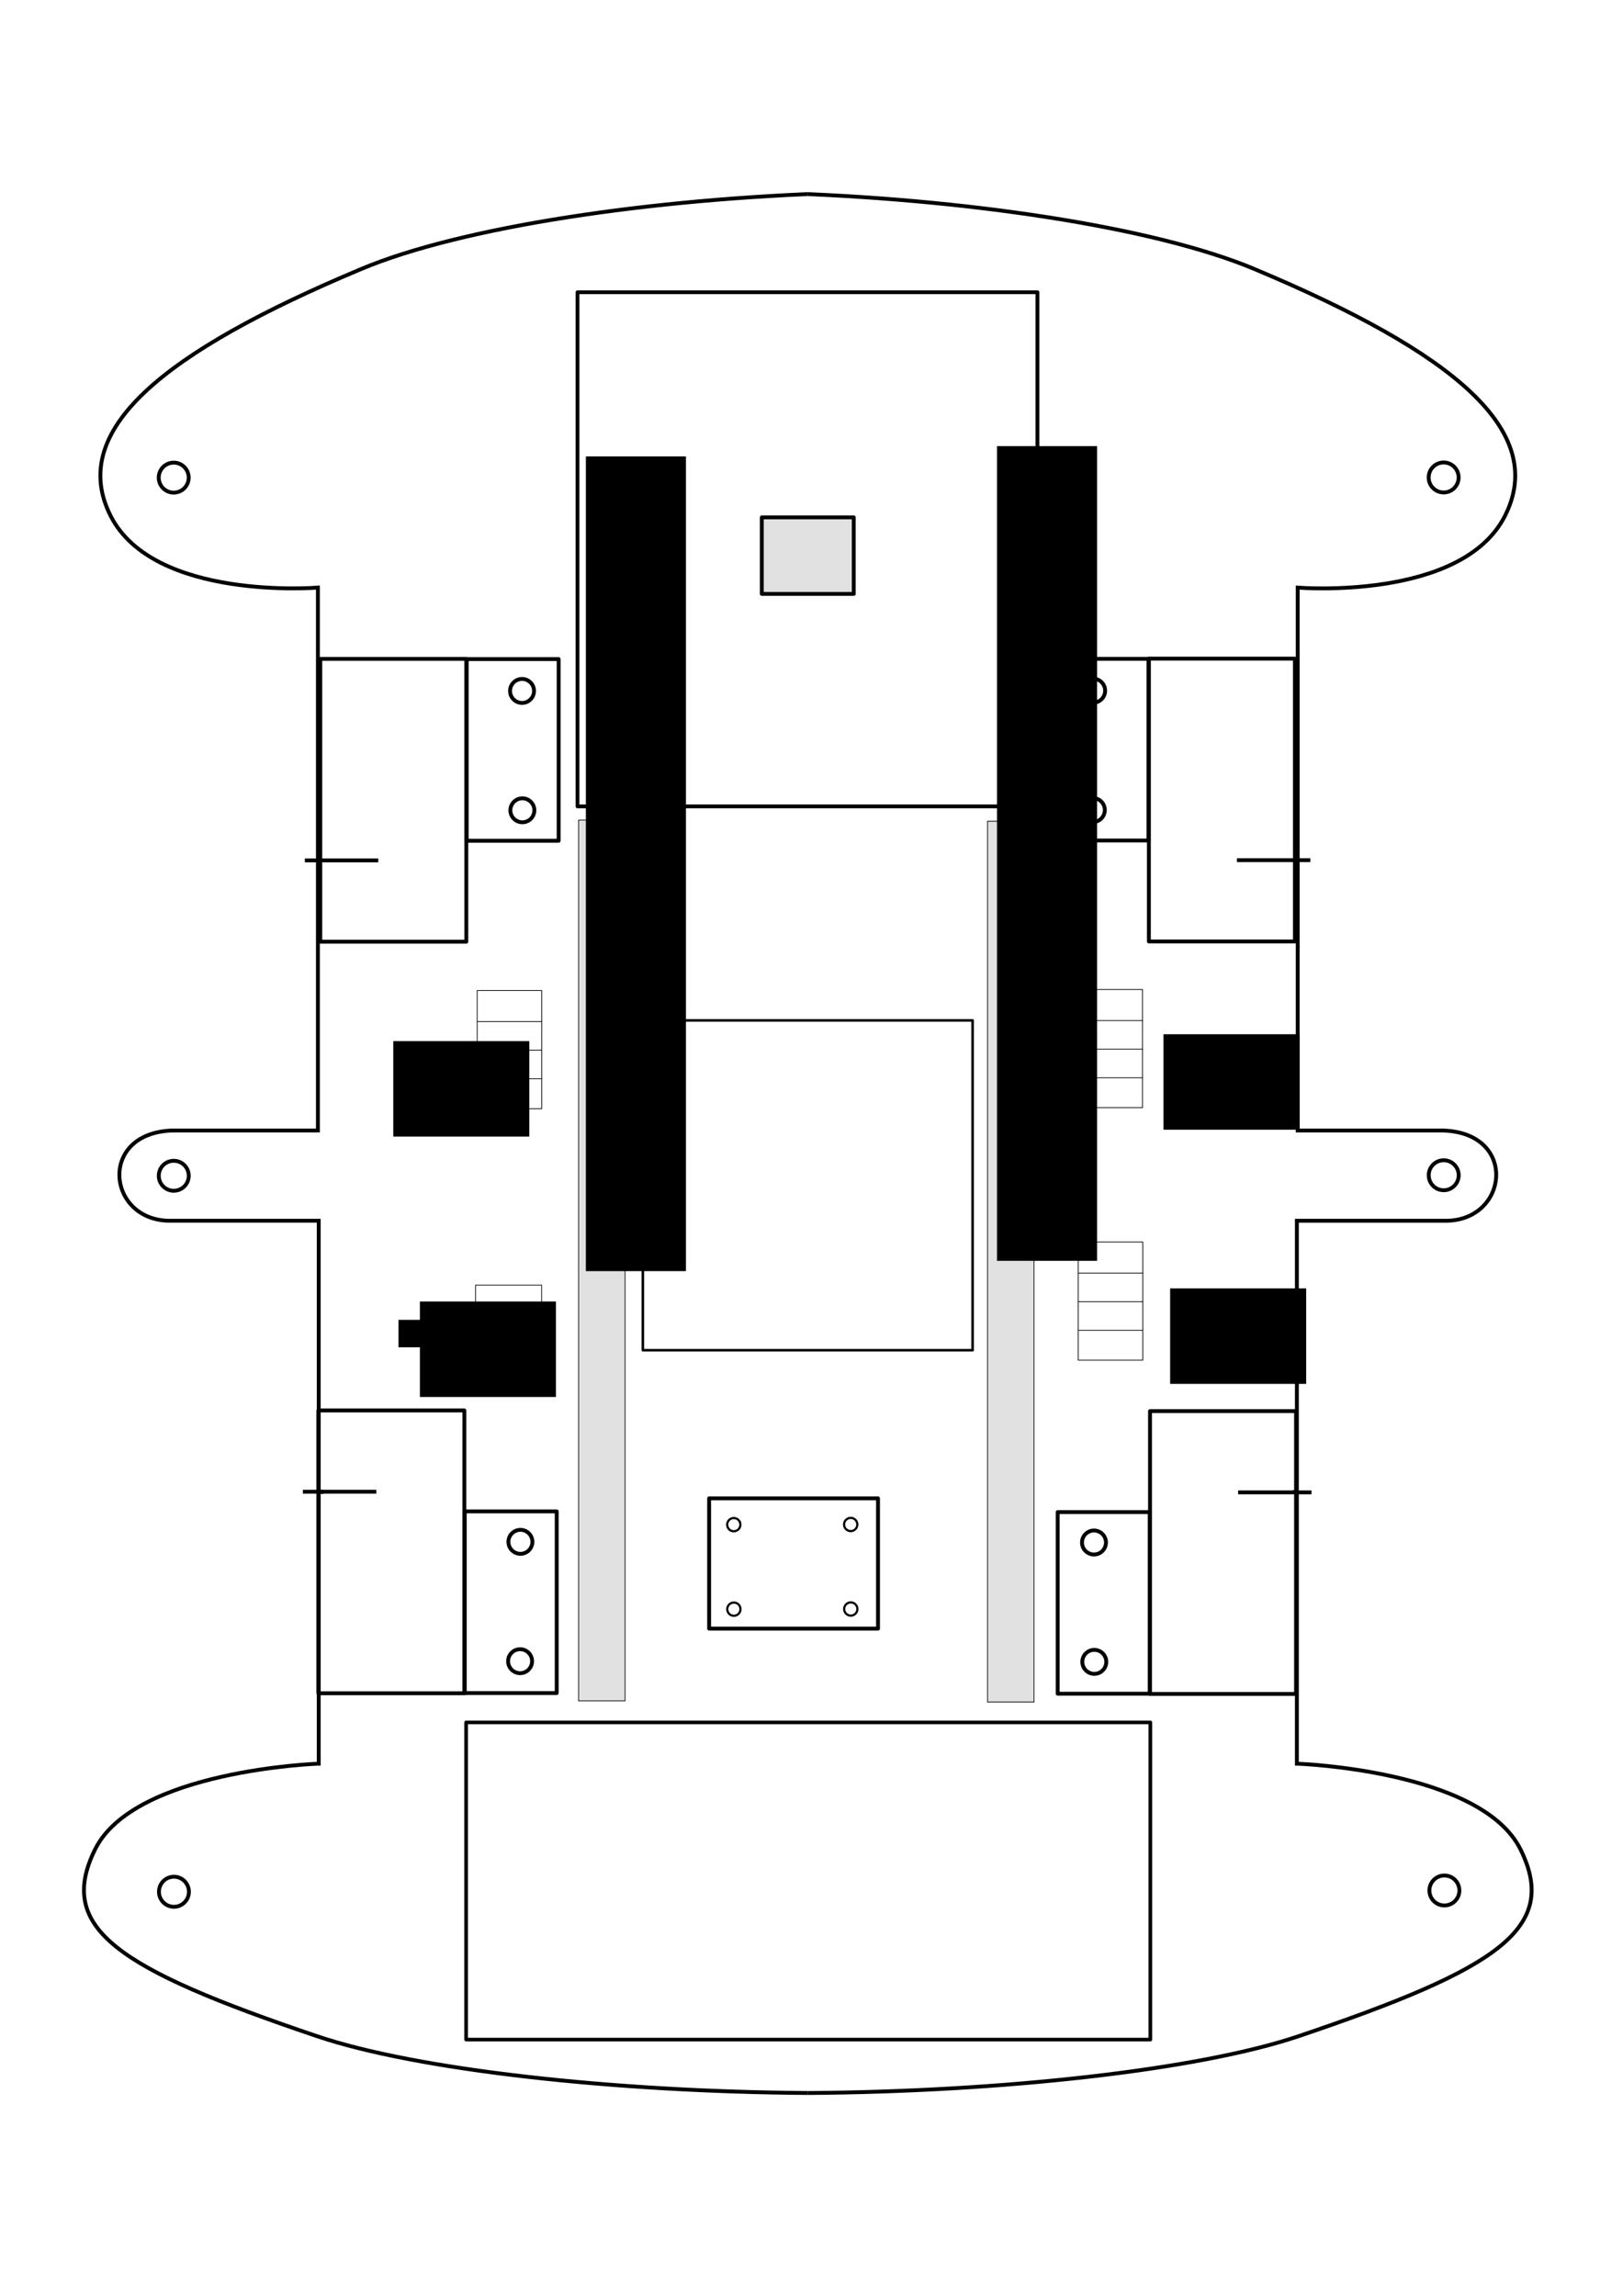 <?xml version="1.0" encoding="UTF-8" standalone="no"?>
<svg
   xmlns:dc="http://purl.org/dc/elements/1.1/"
   xmlns:cc="http://creativecommons.org/ns#"
   xmlns:rdf="http://www.w3.org/1999/02/22-rdf-syntax-ns#"
   xmlns:svg="http://www.w3.org/2000/svg"
   xmlns="http://www.w3.org/2000/svg"
   xmlns:sodipodi="http://sodipodi.sourceforge.net/DTD/sodipodi-0.dtd"
   xmlns:inkscape="http://www.inkscape.org/namespaces/inkscape"
   width="210mm"
   height="297mm"
   viewBox="0 0 210 297"
   version="1.1"
   id="svg8"
   sodipodi:docname="Bodenplatte mit Motor V1.svg"
   inkscape:version="1.0.1 (3bc2e813f5, 2020-09-07)">
  <defs
     id="defs2">
    <inkscape:path-effect
       effect="spiro"
       id="path-effect927"
       is_visible="true" />
    <inkscape:path-effect
       effect="spiro"
       id="path-effect891"
       is_visible="true" />
    <inkscape:path-effect
       effect="spiro"
       id="path-effect891-3"
       is_visible="true" />
    <clipPath
       clipPathUnits="userSpaceOnUse"
       id="clipPath2234">
      <rect
         style="opacity:1;fill:#00ff00;fill-opacity:0;fill-rule:nonzero;stroke:#000000;stroke-width:0.1;stroke-linecap:round;stroke-linejoin:round;stroke-miterlimit:4;stroke-dasharray:none;stroke-dashoffset:0;stroke-opacity:1;paint-order:normal"
         id="rect2236"
         width="96.348"
         height="270.193"
         x="12.044"
         y="20" />
    </clipPath>
    <clipPath
       clipPathUnits="userSpaceOnUse"
       id="clipPath2234-2">
      <rect
         style="opacity:1;fill:#00ff00;fill-opacity:0;fill-rule:nonzero;stroke:#000000;stroke-width:0.1;stroke-linecap:round;stroke-linejoin:round;stroke-miterlimit:4;stroke-dasharray:none;stroke-dashoffset:0;stroke-opacity:1;paint-order:normal"
         id="rect2236-9"
         width="96.348"
         height="270.193"
         x="12.044"
         y="20" />
    </clipPath>
  </defs>
  <sodipodi:namedview
     id="base"
     pagecolor="#ffffff"
     bordercolor="#666666"
     borderopacity="1.0"
     inkscape:pageopacity="0.0"
     inkscape:pageshadow="2"
     inkscape:zoom="0.88003096"
     inkscape:cx="383.20883"
     inkscape:cy="566.57002"
     inkscape:document-units="mm"
     inkscape:current-layer="layer2"
     showgrid="false"
     inkscape:window-width="1920"
     inkscape:window-height="1017"
     inkscape:window-x="-8"
     inkscape:window-y="-8"
     inkscape:window-maximized="1"
     showguides="false"
     inkscape:guide-bbox="true"
     inkscape:snap-global="false"
     inkscape:measure-start="393.44,1027.96"
     inkscape:measure-end="392.154,872.06"
     inkscape:document-rotation="0">
    <sodipodi:guide
       position="166.729,145.97"
       orientation="0,1"
       id="guide1141"
       inkscape:locked="false" />
    <sodipodi:guide
       position="7.656,216.048"
       orientation="0,1"
       id="guide1477"
       inkscape:locked="false" />
    <sodipodi:guide
       position="166.434,134.119"
       orientation="0,1"
       id="guide2874"
       inkscape:locked="false" />
    <sodipodi:guide
       position="19.212,222.157"
       orientation="1,0"
       id="guide905"
       inkscape:locked="false" />
    <sodipodi:guide
       position="44.976,239.53"
       orientation="1,0"
       id="guide907"
       inkscape:locked="false" />
    <sodipodi:guide
       position="171.808,245.639"
       orientation="1,0"
       id="guide909"
       inkscape:locked="false" />
    <sodipodi:guide
       position="197.351,246.302"
       orientation="1,0"
       id="guide911"
       inkscape:locked="false" />
    <sodipodi:guide
       position="148.179,64.041"
       orientation="0,1"
       id="guide913"
       inkscape:locked="false" />
    <sodipodi:guide
       position="141.333,24.807"
       orientation="0,1"
       id="guide915"
       inkscape:locked="false" />
    <sodipodi:guide
       position="190.615,151.595"
       orientation="1,0"
       id="guide918"
       inkscape:locked="false" />
    <sodipodi:guide
       position="26.279,139.566"
       orientation="1,0"
       id="guide920"
       inkscape:locked="false" />
    <sodipodi:guide
       position="23.869,139.848"
       orientation="0,1"
       id="guide939"
       inkscape:locked="false" />
    <sodipodi:guide
       position="41.475,250.108"
       orientation="0,1"
       id="guide941"
       inkscape:locked="false" />
    <sodipodi:guide
       position="33.442,232.554"
       orientation="0,1"
       id="guide1586"
       inkscape:locked="false" />
    <sodipodi:guide
       position="128.425,49.687"
       orientation="0,1"
       id="guide2917"
       inkscape:locked="false" />
    <sodipodi:guide
       position="52.475,180.941"
       orientation="0,1"
       id="guide9693"
       inkscape:locked="false" />
    <sodipodi:guide
       position="174.765,99.24"
       orientation="0,1"
       id="guide9729"
       inkscape:locked="false" />
    <sodipodi:guide
       position="-9.249,166.79"
       orientation="1,0"
       id="guide2948"
       inkscape:locked="false" />
    <sodipodi:guide
       position="104.513,179.893"
       orientation="1,0"
       id="guide2982"
       inkscape:locked="false" />
  </sodipodi:namedview>
  <g
     inkscape:groupmode="layer"
     id="layer2"
     inkscape:label="Grundriss1"
     style="display:inline;opacity:1">
    <g
       id="g9778"
       transform="rotate(180,106.579,154.539)"
       style="stroke-width:0.5;stroke-miterlimit:4;stroke-dasharray:none">
      <circle
         r="1.939"
         cy="157.041"
         cx="26.356"
         id="path941"
         style="opacity:1;fill:#00ff00;fill-opacity:0;fill-rule:nonzero;stroke:#000000;stroke-width:0.5;stroke-linecap:butt;stroke-linejoin:round;stroke-miterlimit:4;stroke-dasharray:none;stroke-dashoffset:0;stroke-opacity:1;paint-order:normal" />
      <ellipse
         ry="1.939"
         rx="1.939"
         cy="64.514"
         cx="26.268"
         id="path941-6"
         style="opacity:1;fill:#00ff00;fill-opacity:0;fill-rule:nonzero;stroke:#000000;stroke-width:0.5;stroke-linecap:butt;stroke-linejoin:round;stroke-miterlimit:4;stroke-dasharray:none;stroke-dashoffset:0;stroke-opacity:1;paint-order:normal" />
      <circle
         r="1.939"
         cy="156.973"
         cx="190.675"
         id="path941-3"
         style="opacity:1;fill:#00ff00;fill-opacity:0;fill-rule:nonzero;stroke:#000000;stroke-width:0.5;stroke-linecap:butt;stroke-linejoin:round;stroke-miterlimit:4;stroke-dasharray:none;stroke-dashoffset:0;stroke-opacity:1;paint-order:normal" />
      <ellipse
         ry="1.945"
         rx="1.938"
         cy="64.349"
         cx="190.653"
         id="path941-6-5"
         style="opacity:1;fill:#00ff00;fill-opacity:0;fill-rule:nonzero;stroke:#000000;stroke-width:0.5;stroke-linecap:butt;stroke-linejoin:round;stroke-miterlimit:4;stroke-dasharray:none;stroke-dashoffset:0;stroke-opacity:1;paint-order:normal" />
      <circle
         r="1.939"
         cy="247.289"
         cx="190.681"
         id="path941-8"
         style="opacity:1;fill:#00ff00;fill-opacity:0;fill-rule:nonzero;stroke:#000000;stroke-width:0.5;stroke-linecap:butt;stroke-linejoin:round;stroke-miterlimit:4;stroke-dasharray:none;stroke-dashoffset:0;stroke-opacity:1;paint-order:normal" />
      <circle
         r="1.939"
         cy="247.309"
         cx="26.364"
         id="path941-4"
         style="opacity:1;fill:#00ff00;fill-opacity:0;fill-rule:nonzero;stroke:#000000;stroke-width:0.5;stroke-linecap:butt;stroke-linejoin:round;stroke-miterlimit:4;stroke-dasharray:none;stroke-dashoffset:0;stroke-opacity:1;paint-order:normal" />
      <path
         transform="translate(0.247,0.099)"
         clip-path="url(#clipPath2234)"
         sodipodi:nodetypes="ccccccczzzczccccccszzzccccc"
         inkscape:connector-curvature="0"
         id="path943"
         d="m 26.287,151.054 h 18.822 v 0 0 -70.239 h -0.105 v 0 c 0,0 -23.747,-0.844 -28.825,-11.075 -5.078,-10.232 2.923,-15.46 28.694,-24.171 25.771,-8.711 101.715,-11.366 126.94,1.389 25.225,12.754 31.312,18.751 31.312,18.751 0,0 1.889,2.12 -0.236,10.158 -2.125,8.038 -30.828,7.922 -31.076,4.949 V 150.948 h 18.822 c 8.028,0.578 9.742,10.808 0,12.092 h -18.822 v 70.029 c 0,0 22.3,-2.341 26.363,5.184 7.409,13.72 0.226,24.668 -24.478,37.701 -24.704,13.033 -97.226,9.059 -123.039,-1.755 -25.813,-10.814 -38.07,-20.962 -32.465,-31.977 5.605,-11.014 26.809,-9.259 26.809,-9.259 V 162.725 H 26.077 c -9.695,-0.397 -8.303,-11.865 0,-11.672 z"
         style="opacity:1;vector-effect:none;fill:#000000;fill-opacity:0;stroke:#000000;stroke-width:0.5;stroke-linecap:butt;stroke-linejoin:miter;stroke-miterlimit:4;stroke-dasharray:none;stroke-dashoffset:0;stroke-opacity:1" />
      <path
         clip-path="url(#clipPath2234-2)"
         sodipodi:nodetypes="ccccccczzzczccccccszzzccccc"
         inkscape:connector-curvature="0"
         id="path943-5"
         d="m 26.287,151.054 h 18.822 v 0 0 -70.239 h -0.105 v 0 c 0,0 -23.747,-0.844 -28.825,-11.075 -5.078,-10.232 2.923,-15.46 28.694,-24.171 25.771,-8.711 101.715,-11.366 126.94,1.389 25.225,12.754 31.312,18.751 31.312,18.751 0,0 1.889,2.12 -0.236,10.158 -2.125,8.038 -30.828,7.922 -31.076,4.949 V 150.948 h 18.822 c 8.028,0.578 9.742,10.808 0,12.092 h -18.822 v 70.029 c 0,0 22.3,-2.341 26.363,5.184 7.409,13.72 0.226,24.668 -24.478,37.701 -24.704,13.033 -97.226,9.059 -123.039,-1.755 -25.813,-10.814 -38.07,-20.962 -32.465,-31.977 5.605,-11.014 26.809,-9.259 26.809,-9.259 V 162.725 H 26.077 c -9.695,-0.397 -8.303,-11.865 0,-11.672 z"
         style="display:inline;opacity:1;vector-effect:none;fill:#000000;fill-opacity:0;stroke:#000000;stroke-width:0.5;stroke-linecap:butt;stroke-linejoin:miter;stroke-miterlimit:4;stroke-dasharray:none;stroke-dashoffset:0;stroke-opacity:1"
         transform="matrix(-1,0,0,1,217.028,0.101)" />
      <path
         inkscape:connector-curvature="0"
         id="path9697"
         d="m 45.919,116.059 h -0.604"
         style="opacity:1;vector-effect:none;fill:#000000;fill-opacity:0;stroke:#000000;stroke-width:0.5;stroke-linecap:butt;stroke-linejoin:miter;stroke-miterlimit:4;stroke-dasharray:none;stroke-dashoffset:0;stroke-opacity:1" />
      <path
         inkscape:connector-curvature="0"
         id="path9697-3"
         d="m 171.897,116.074 h -0.604"
         style="display:inline;opacity:1;vector-effect:none;fill:#000000;fill-opacity:0;stroke:#000000;stroke-width:0.5;stroke-linecap:butt;stroke-linejoin:miter;stroke-miterlimit:4;stroke-dasharray:none;stroke-dashoffset:0;stroke-opacity:1" />
      <path
         inkscape:connector-curvature="0"
         id="path9697-0"
         d="m 172.011,197.776 h -0.604"
         style="display:inline;opacity:1;vector-effect:none;fill:#000000;fill-opacity:0;stroke:#000000;stroke-width:0.5;stroke-linecap:butt;stroke-linejoin:miter;stroke-miterlimit:4;stroke-dasharray:none;stroke-dashoffset:0;stroke-opacity:1" />
      <path
         inkscape:connector-curvature="0"
         id="path9697-6"
         d="m 45.809,197.774 h -0.604"
         style="display:inline;opacity:1;vector-effect:none;fill:#000000;fill-opacity:0;stroke:#000000;stroke-width:0.5;stroke-linecap:butt;stroke-linejoin:miter;stroke-miterlimit:4;stroke-dasharray:none;stroke-dashoffset:0;stroke-opacity:1" />
    </g>
    <g
       id="g4835"
       transform="rotate(180,106.384,155.245)"
       style="stroke-width:0.5;stroke-miterlimit:4;stroke-dasharray:none">
      <rect
         transform="scale(-1)"
         y="-127.94"
         x="-63.967"
         height="36.586"
         width="18.896"
         id="rect878-2-86-3"
         style="opacity:1;fill:#00ff00;fill-opacity:0;fill-rule:nonzero;stroke:#000000;stroke-width:0.5;stroke-linecap:round;stroke-linejoin:round;stroke-miterlimit:4;stroke-dasharray:none;stroke-dashoffset:0;stroke-opacity:1;paint-order:normal" />
      <path
         inkscape:connector-curvature="0"
         id="path895-4-52-8"
         d="m 43.072,117.426 h 9.499"
         style="opacity:1;vector-effect:none;fill:#000000;fill-opacity:0;stroke:#000000;stroke-width:0.5;stroke-linecap:butt;stroke-linejoin:miter;stroke-miterlimit:4;stroke-dasharray:none;stroke-dashoffset:0;stroke-opacity:1" />
      <rect
         transform="scale(-1)"
         y="-114.881"
         x="-75.912"
         height="23.501"
         width="11.901"
         id="rect878-01-3"
         style="opacity:1;fill:#00ff00;fill-opacity:0;fill-rule:nonzero;stroke:#000000;stroke-width:0.5;stroke-linecap:round;stroke-linejoin:round;stroke-miterlimit:4;stroke-dasharray:none;stroke-dashoffset:0;stroke-opacity:1;paint-order:normal" />
      <circle
         r="1.551"
         transform="scale(-1)"
         cy="-110.943"
         cx="-71.218"
         id="path941-8-4-18-5"
         style="opacity:1;fill:#00ff00;fill-opacity:0;fill-rule:nonzero;stroke:#000000;stroke-width:0.5;stroke-linecap:butt;stroke-linejoin:round;stroke-miterlimit:4;stroke-dasharray:none;stroke-dashoffset:0;stroke-opacity:1;paint-order:normal" />
      <circle
         r="1.551"
         transform="scale(-1)"
         cy="-95.502"
         cx="-71.176"
         id="path941-8-4-1-2-7"
         style="opacity:1;fill:#00ff00;fill-opacity:0;fill-rule:nonzero;stroke:#000000;stroke-width:0.5;stroke-linecap:butt;stroke-linejoin:round;stroke-miterlimit:4;stroke-dasharray:none;stroke-dashoffset:0;stroke-opacity:1;paint-order:normal" />
    </g>
    <g
       transform="matrix(1,0,0,-1,-3.881,310.404)"
       id="g4835-3"
       style="stroke-width:0.5;stroke-miterlimit:4;stroke-dasharray:none">
      <rect
         transform="scale(-1)"
         y="-127.94"
         x="-63.967"
         height="36.586"
         width="18.896"
         id="rect878-2-86-3-2"
         style="opacity:1;fill:#00ff00;fill-opacity:0;fill-rule:nonzero;stroke:#000000;stroke-width:0.5;stroke-linecap:round;stroke-linejoin:round;stroke-miterlimit:4;stroke-dasharray:none;stroke-dashoffset:0;stroke-opacity:1;paint-order:normal" />
      <path
         inkscape:connector-curvature="0"
         id="path895-4-52-8-2"
         d="m 43.072,117.426 h 9.499"
         style="opacity:1;vector-effect:none;fill:#000000;fill-opacity:0;stroke:#000000;stroke-width:0.5;stroke-linecap:butt;stroke-linejoin:miter;stroke-miterlimit:4;stroke-dasharray:none;stroke-dashoffset:0;stroke-opacity:1" />
      <rect
         transform="scale(-1)"
         y="-114.881"
         x="-75.912"
         height="23.501"
         width="11.901"
         id="rect878-01-3-00"
         style="opacity:1;fill:#00ff00;fill-opacity:0;fill-rule:nonzero;stroke:#000000;stroke-width:0.5;stroke-linecap:round;stroke-linejoin:round;stroke-miterlimit:4;stroke-dasharray:none;stroke-dashoffset:0;stroke-opacity:1;paint-order:normal" />
      <circle
         r="1.551"
         transform="scale(-1)"
         cy="-110.943"
         cx="-71.218"
         id="path941-8-4-18-5-4"
         style="opacity:1;fill:#00ff00;fill-opacity:0;fill-rule:nonzero;stroke:#000000;stroke-width:0.5;stroke-linecap:butt;stroke-linejoin:round;stroke-miterlimit:4;stroke-dasharray:none;stroke-dashoffset:0;stroke-opacity:1;paint-order:normal" />
      <circle
         r="1.551"
         transform="scale(-1)"
         cy="-95.502"
         cx="-71.176"
         id="path941-8-4-1-2-7-24"
         style="opacity:1;fill:#00ff00;fill-opacity:0;fill-rule:nonzero;stroke:#000000;stroke-width:0.5;stroke-linecap:butt;stroke-linejoin:round;stroke-miterlimit:4;stroke-dasharray:none;stroke-dashoffset:0;stroke-opacity:1;paint-order:normal" />
    </g>
    <g
       style="display:inline;opacity:1;stroke-width:0.5;stroke-miterlimit:4;stroke-dasharray:none"
       id="g4835-5"
       transform="matrix(-1,0,0,1,212.619,-6.15)">
      <rect
         transform="scale(-1)"
         y="-127.94"
         x="-63.967"
         height="36.586"
         width="18.896"
         id="rect878-2-86-3-3"
         style="opacity:1;fill:#00ff00;fill-opacity:0;fill-rule:nonzero;stroke:#000000;stroke-width:0.5;stroke-linecap:round;stroke-linejoin:round;stroke-miterlimit:4;stroke-dasharray:none;stroke-dashoffset:0;stroke-opacity:1;paint-order:normal" />
      <path
         inkscape:connector-curvature="0"
         id="path895-4-52-8-3"
         d="m 43.072,117.426 h 9.499"
         style="opacity:1;vector-effect:none;fill:#000000;fill-opacity:0;stroke:#000000;stroke-width:0.5;stroke-linecap:butt;stroke-linejoin:miter;stroke-miterlimit:4;stroke-dasharray:none;stroke-dashoffset:0;stroke-opacity:1" />
      <rect
         transform="scale(-1)"
         y="-114.881"
         x="-75.912"
         height="23.501"
         width="11.901"
         id="rect878-01-3-0"
         style="opacity:1;fill:#00ff00;fill-opacity:0;fill-rule:nonzero;stroke:#000000;stroke-width:0.5;stroke-linecap:round;stroke-linejoin:round;stroke-miterlimit:4;stroke-dasharray:none;stroke-dashoffset:0;stroke-opacity:1;paint-order:normal" />
      <circle
         r="1.551"
         transform="scale(-1)"
         cy="-110.943"
         cx="-71.218"
         id="path941-8-4-18-5-0"
         style="opacity:1;fill:#00ff00;fill-opacity:0;fill-rule:nonzero;stroke:#000000;stroke-width:0.5;stroke-linecap:butt;stroke-linejoin:round;stroke-miterlimit:4;stroke-dasharray:none;stroke-dashoffset:0;stroke-opacity:1;paint-order:normal" />
      <circle
         r="1.551"
         transform="scale(-1)"
         cy="-95.502"
         cx="-71.176"
         id="path941-8-4-1-2-7-7"
         style="opacity:1;fill:#00ff00;fill-opacity:0;fill-rule:nonzero;stroke:#000000;stroke-width:0.5;stroke-linecap:butt;stroke-linejoin:round;stroke-miterlimit:4;stroke-dasharray:none;stroke-dashoffset:0;stroke-opacity:1;paint-order:normal" />
    </g>
    <g
       style="display:inline;opacity:1;stroke-width:0.5;stroke-miterlimit:4;stroke-dasharray:none"
       transform="translate(-3.629,-6.118)"
       id="g4835-3-2">
      <rect
         transform="scale(-1)"
         y="-127.94"
         x="-63.967"
         height="36.586"
         width="18.896"
         id="rect878-2-86-3-2-8"
         style="opacity:1;fill:#00ff00;fill-opacity:0;fill-rule:nonzero;stroke:#000000;stroke-width:0.5;stroke-linecap:round;stroke-linejoin:round;stroke-miterlimit:4;stroke-dasharray:none;stroke-dashoffset:0;stroke-opacity:1;paint-order:normal" />
      <path
         inkscape:connector-curvature="0"
         id="path895-4-52-8-2-8"
         d="m 43.072,117.426 h 9.499"
         style="opacity:1;vector-effect:none;fill:#000000;fill-opacity:0;stroke:#000000;stroke-width:0.5;stroke-linecap:butt;stroke-linejoin:miter;stroke-miterlimit:4;stroke-dasharray:none;stroke-dashoffset:0;stroke-opacity:1" />
      <rect
         transform="scale(-1)"
         y="-114.881"
         x="-75.912"
         height="23.501"
         width="11.901"
         id="rect878-01-3-00-0"
         style="opacity:1;fill:#00ff00;fill-opacity:0;fill-rule:nonzero;stroke:#000000;stroke-width:0.5;stroke-linecap:round;stroke-linejoin:round;stroke-miterlimit:4;stroke-dasharray:none;stroke-dashoffset:0;stroke-opacity:1;paint-order:normal" />
      <circle
         r="1.551"
         transform="scale(-1)"
         cy="-110.943"
         cx="-71.218"
         id="path941-8-4-18-5-4-3"
         style="opacity:1;fill:#00ff00;fill-opacity:0;fill-rule:nonzero;stroke:#000000;stroke-width:0.5;stroke-linecap:butt;stroke-linejoin:round;stroke-miterlimit:4;stroke-dasharray:none;stroke-dashoffset:0;stroke-opacity:1;paint-order:normal" />
      <circle
         r="1.551"
         transform="scale(-1)"
         cy="-95.502"
         cx="-71.176"
         id="path941-8-4-1-2-7-24-3"
         style="opacity:1;fill:#00ff00;fill-opacity:0;fill-rule:nonzero;stroke:#000000;stroke-width:0.5;stroke-linecap:butt;stroke-linejoin:round;stroke-miterlimit:4;stroke-dasharray:none;stroke-dashoffset:0;stroke-opacity:1;paint-order:normal" />
    </g>
    <rect
       style="opacity:1;fill:none;fill-opacity:1;fill-rule:nonzero;stroke:#000000;stroke-width:0.49;stroke-linecap:round;stroke-linejoin:round;stroke-miterlimit:4;stroke-dasharray:none;stroke-dashoffset:0;stroke-opacity:1;paint-order:normal"
       id="rect2283"
       width="59.51"
       height="66.51"
       x="-134.234"
       y="-104.318"
       transform="scale(-1)" />
    <rect
       style="display:inline;opacity:1;fill:none;fill-opacity:1;fill-rule:nonzero;stroke:#000000;stroke-width:0.332;stroke-linecap:round;stroke-linejoin:round;stroke-miterlimit:4;stroke-dasharray:none;stroke-dashoffset:0;stroke-opacity:1;paint-order:normal"
       id="rect2283-6"
       width="42.668"
       height="42.668"
       x="-125.848"
       y="-174.673"
       transform="scale(-1)" />
    <rect
       style="display:inline;opacity:1;fill:none;fill-opacity:1;fill-rule:nonzero;stroke:#000000;stroke-width:0.469;stroke-linecap:round;stroke-linejoin:round;stroke-miterlimit:4;stroke-dasharray:none;stroke-dashoffset:0;stroke-opacity:1;paint-order:normal"
       id="rect2283-4"
       width="41.031"
       height="88.531"
       x="-263.852"
       y="60.311"
       transform="rotate(-90)" />
    <rect
       style="display:inline;opacity:1;fill:#000000;fill-opacity:0.118;fill-rule:nonzero;stroke:#000000;stroke-width:0.5;stroke-linecap:round;stroke-linejoin:round;stroke-miterlimit:4;stroke-dasharray:none;stroke-dashoffset:0;stroke-opacity:1;paint-order:normal"
       id="rect1156"
       width="11.898"
       height="9.898"
       x="-110.466"
       y="-76.828"
       transform="scale(-1)" />
    <path
       style="opacity:1;vector-effect:none;fill:#000000;fill-opacity:0;stroke:#000000;stroke-width:0.1;stroke-linecap:butt;stroke-linejoin:miter;stroke-miterlimit:4;stroke-dasharray:none;stroke-dashoffset:0;stroke-opacity:1"
       d="m 70.028,169.583 h -8.478"
       id="path2986"
       inkscape:connector-curvature="0" />
    <g
       transform="rotate(180,103.638,126.484)"
       style="display:inline;opacity:1;stroke-width:0.1;stroke-miterlimit:4;stroke-dasharray:none"
       id="g3010-0">
      <rect
         y="109.54"
         x="137.179"
         height="15.289"
         width="8.353"
         id="rect2984-4"
         style="opacity:1;fill:none;fill-opacity:1;fill-rule:nonzero;stroke:#000000;stroke-width:0.1;stroke-linecap:round;stroke-linejoin:round;stroke-miterlimit:4;stroke-dasharray:none;stroke-dashoffset:0;stroke-opacity:1;paint-order:normal" />
    </g>
    <path
       style="display:inline;opacity:1;vector-effect:none;fill:#000000;fill-opacity:0;stroke:#000000;stroke-width:0.099;stroke-linecap:butt;stroke-linejoin:miter;stroke-miterlimit:4;stroke-dasharray:none;stroke-dashoffset:0;stroke-opacity:1"
       d="M 70.147,139.56 H 61.775"
       id="path2986-02"
       inkscape:connector-curvature="0" />
    <path
       style="display:inline;opacity:1;vector-effect:none;fill:#000000;fill-opacity:0;stroke:#000000;stroke-width:0.1;stroke-linecap:butt;stroke-linejoin:miter;stroke-miterlimit:4;stroke-dasharray:none;stroke-dashoffset:0;stroke-opacity:1"
       d="m 70.147,135.861 h -8.395"
       id="path2986-0-9"
       inkscape:connector-curvature="0" />
    <path
       style="display:inline;opacity:1;vector-effect:none;fill:#000000;fill-opacity:0;stroke:#000000;stroke-width:0.1;stroke-linecap:butt;stroke-linejoin:miter;stroke-miterlimit:4;stroke-dasharray:none;stroke-dashoffset:0;stroke-opacity:1"
       d="m 70.147,132.161 h -8.395"
       id="path2986-4-5"
       inkscape:connector-curvature="0" />
    <g
       id="g3112"
       transform="rotate(180,103.588,153.545)">
      <rect
         y="96.402"
         x="93.57"
         height="16.851"
         width="21.851"
         id="rect2283-6-8"
         style="display:inline;opacity:1;fill:none;fill-opacity:1;fill-rule:nonzero;stroke:#000000;stroke-width:0.5;stroke-linecap:round;stroke-linejoin:round;stroke-miterlimit:4;stroke-dasharray:none;stroke-dashoffset:0;stroke-opacity:1;paint-order:normal" />
      <circle
         r="0.857"
         cy="98.938"
         cx="97.094"
         id="path3072"
         style="opacity:1;fill:none;fill-opacity:1;fill-rule:nonzero;stroke:#000000;stroke-width:0.285;stroke-linecap:round;stroke-linejoin:round;stroke-miterlimit:4;stroke-dasharray:none;stroke-dashoffset:0;stroke-opacity:1;paint-order:normal" />
      <circle
         r="0.857"
         cy="98.918"
         cx="112.221"
         id="path3072-4"
         style="display:inline;opacity:1;fill:none;fill-opacity:1;fill-rule:nonzero;stroke:#000000;stroke-width:0.285;stroke-linecap:round;stroke-linejoin:round;stroke-miterlimit:4;stroke-dasharray:none;stroke-dashoffset:0;stroke-opacity:1;paint-order:normal" />
      <circle
         r="0.857"
         cy="109.873"
         cx="97.104"
         id="path3072-7"
         style="display:inline;opacity:1;fill:none;fill-opacity:1;fill-rule:nonzero;stroke:#000000;stroke-width:0.285;stroke-linecap:round;stroke-linejoin:round;stroke-miterlimit:4;stroke-dasharray:none;stroke-dashoffset:0;stroke-opacity:1;paint-order:normal" />
      <circle
         r="0.857"
         cy="109.852"
         cx="112.231"
         id="path3072-4-8"
         style="display:inline;opacity:1;fill:none;fill-opacity:1;fill-rule:nonzero;stroke:#000000;stroke-width:0.285;stroke-linecap:round;stroke-linejoin:round;stroke-miterlimit:4;stroke-dasharray:none;stroke-dashoffset:0;stroke-opacity:1;paint-order:normal" />
    </g>
    <flowRoot
       xml:space="preserve"
       id="flowRoot3156"
       style="font-style:normal;font-variant:normal;font-weight:normal;font-stretch:normal;font-size:13.333px;line-height:1.25;font-family:Arial;-inkscape-font-specification:'Arial, Normal';font-variant-ligatures:normal;font-variant-caps:normal;font-variant-numeric:normal;font-feature-settings:normal;text-align:start;letter-spacing:0px;word-spacing:0px;writing-mode:lr-tb;text-anchor:start;fill:#000000;fill-opacity:1;stroke:none"
       transform="matrix(-0.265,0,0,-0.265,209.039,295.6)"><flowRegion
         id="flowRegion3158"><rect
           id="rect3160"
           width="35.539"
           height="13.4"
           x="558.726"
           y="457.759" /></flowRegion><flowPara
         id="flowPara3162">12V</flowPara></flowRoot>
    <flowRoot
       xml:space="preserve"
       id="flowRoot3164"
       style="font-style:normal;font-variant:normal;font-weight:normal;font-stretch:normal;font-size:13.333px;line-height:1.25;font-family:Arial;-inkscape-font-specification:'Arial, Normal';font-variant-ligatures:normal;font-variant-caps:normal;font-variant-numeric:normal;font-feature-settings:normal;text-align:start;letter-spacing:0px;word-spacing:0px;writing-mode:lr-tb;text-anchor:start;fill:#000000;fill-opacity:1;stroke:none"
       transform="matrix(0.265,0,0,0.265,-94.504,50.925)"><flowRegion
         id="flowRegion3166"><rect
           id="rect3168"
           width="66.418"
           height="46.609"
           x="561.639"
           y="443.193" /></flowRegion><flowPara
         id="flowPara3170">8V</flowPara></flowRoot>
    <flowRoot
       transform="matrix(0.265,0,0,0.265,-97.949,17.24)"
       xml:space="preserve"
       id="flowRoot3164-9"
       style="font-style:normal;font-variant:normal;font-weight:normal;font-stretch:normal;font-size:13.333px;line-height:1.25;font-family:Arial;-inkscape-font-specification:'Arial, Normal';font-variant-ligatures:normal;font-variant-caps:normal;font-variant-numeric:normal;font-feature-settings:normal;text-align:start;letter-spacing:0px;word-spacing:0px;writing-mode:lr-tb;text-anchor:start;display:inline;opacity:1;fill:#000000;fill-opacity:1;stroke:none"><flowRegion
         id="flowRegion3166-9"
         style="font-style:normal;font-variant:normal;font-weight:normal;font-stretch:normal;font-size:13.333px;font-family:Arial;-inkscape-font-specification:'Arial, Normal';font-variant-ligatures:normal;font-variant-caps:normal;font-variant-numeric:normal;font-feature-settings:normal;text-align:start;writing-mode:lr-tb;text-anchor:start"><rect
           id="rect3168-2"
           width="66.418"
           height="46.609"
           x="561.639"
           y="443.193"
           style="font-style:normal;font-variant:normal;font-weight:normal;font-stretch:normal;font-size:13.333px;font-family:Arial;-inkscape-font-specification:'Arial, Normal';font-variant-ligatures:normal;font-variant-caps:normal;font-variant-numeric:normal;font-feature-settings:normal;text-align:start;writing-mode:lr-tb;text-anchor:start" /></flowRegion><flowPara
         id="flowPara3196">GND</flowPara></flowRoot>
    <flowRoot
       transform="matrix(0.265,0,0,0.265,1.711,16.348)"
       xml:space="preserve"
       id="flowRoot3164-9-4"
       style="font-style:normal;font-variant:normal;font-weight:normal;font-stretch:normal;font-size:13.333px;line-height:1.25;font-family:Arial;-inkscape-font-specification:'Arial, Normal';font-variant-ligatures:normal;font-variant-caps:normal;font-variant-numeric:normal;font-feature-settings:normal;text-align:start;letter-spacing:0px;word-spacing:0px;writing-mode:lr-tb;text-anchor:start;display:inline;opacity:1;fill:#000000;fill-opacity:1;stroke:none"><flowRegion
         id="flowRegion3166-9-2"
         style="font-style:normal;font-variant:normal;font-weight:normal;font-stretch:normal;font-size:13.333px;font-family:Arial;-inkscape-font-specification:'Arial, Normal';font-variant-ligatures:normal;font-variant-caps:normal;font-variant-numeric:normal;font-feature-settings:normal;text-align:start;writing-mode:lr-tb;text-anchor:start"><rect
           id="rect3168-2-0"
           width="66.418"
           height="46.609"
           x="561.639"
           y="443.193"
           style="font-style:normal;font-variant:normal;font-weight:normal;font-stretch:normal;font-size:13.333px;font-family:Arial;-inkscape-font-specification:'Arial, Normal';font-variant-ligatures:normal;font-variant-caps:normal;font-variant-numeric:normal;font-feature-settings:normal;text-align:start;writing-mode:lr-tb;text-anchor:start" /></flowRegion><flowPara
         id="flowPara3196-8">GND</flowPara></flowRoot>
    <flowRoot
       transform="matrix(0.265,0,0,0.265,2.57,49.23)"
       xml:space="preserve"
       id="flowRoot3164-9-9"
       style="font-style:normal;font-variant:normal;font-weight:normal;font-stretch:normal;font-size:13.333px;line-height:1.25;font-family:Arial;-inkscape-font-specification:'Arial, Normal';font-variant-ligatures:normal;font-variant-caps:normal;font-variant-numeric:normal;font-feature-settings:normal;text-align:start;letter-spacing:0px;word-spacing:0px;writing-mode:lr-tb;text-anchor:start;display:inline;opacity:1;fill:#000000;fill-opacity:1;stroke:none"><flowRegion
         id="flowRegion3166-9-25"
         style="font-style:normal;font-variant:normal;font-weight:normal;font-stretch:normal;font-size:13.333px;font-family:Arial;-inkscape-font-specification:'Arial, Normal';font-variant-ligatures:normal;font-variant-caps:normal;font-variant-numeric:normal;font-feature-settings:normal;text-align:start;writing-mode:lr-tb;text-anchor:start"><rect
           id="rect3168-2-8"
           width="66.418"
           height="46.609"
           x="561.639"
           y="443.193"
           style="font-style:normal;font-variant:normal;font-weight:normal;font-stretch:normal;font-size:13.333px;font-family:Arial;-inkscape-font-specification:'Arial, Normal';font-variant-ligatures:normal;font-variant-caps:normal;font-variant-numeric:normal;font-feature-settings:normal;text-align:start;writing-mode:lr-tb;text-anchor:start" /></flowRegion><flowPara
         id="flowPara3234">5V</flowPara></flowRoot>
    <rect
       style="opacity:1;fill:none;fill-opacity:0;fill-rule:nonzero;stroke:#000000;stroke-width:0.095;stroke-linecap:round;stroke-linejoin:miter;stroke-miterlimit:4;stroke-dasharray:none;stroke-dashoffset:0;stroke-opacity:1;paint-order:normal"
       id="rect1219"
       width="8.545"
       height="6.699"
       x="61.535"
       y="166.251" />
    <g
       transform="rotate(180,142.503,126.416)"
       style="display:inline;opacity:1;stroke-width:0.1;stroke-miterlimit:4;stroke-dasharray:none"
       id="g3010-0-2">
      <rect
         y="109.54"
         x="137.179"
         height="15.289"
         width="8.353"
         id="rect2984-4-7"
         style="opacity:1;fill:none;fill-opacity:1;fill-rule:nonzero;stroke:#000000;stroke-width:0.1;stroke-linecap:round;stroke-linejoin:round;stroke-miterlimit:4;stroke-dasharray:none;stroke-dashoffset:0;stroke-opacity:1;paint-order:normal" />
    </g>
    <path
       style="display:inline;opacity:1;vector-effect:none;fill:#000000;fill-opacity:0;stroke:#000000;stroke-width:0.099;stroke-linecap:butt;stroke-linejoin:miter;stroke-miterlimit:4;stroke-dasharray:none;stroke-dashoffset:0;stroke-opacity:1"
       d="m 147.878,139.424 h -8.372"
       id="path2986-02-6"
       inkscape:connector-curvature="0" />
    <path
       style="display:inline;opacity:1;vector-effect:none;fill:#000000;fill-opacity:0;stroke:#000000;stroke-width:0.1;stroke-linecap:butt;stroke-linejoin:miter;stroke-miterlimit:4;stroke-dasharray:none;stroke-dashoffset:0;stroke-opacity:1"
       d="m 147.878,135.725 h -8.395"
       id="path2986-0-9-0"
       inkscape:connector-curvature="0" />
    <path
       style="display:inline;opacity:1;vector-effect:none;fill:#000000;fill-opacity:0;stroke:#000000;stroke-width:0.1;stroke-linecap:butt;stroke-linejoin:miter;stroke-miterlimit:4;stroke-dasharray:none;stroke-dashoffset:0;stroke-opacity:1"
       d="m 147.878,132.025 h -8.395"
       id="path2986-4-5-7"
       inkscape:connector-curvature="0" />
    <g
       transform="rotate(180,142.521,142.75)"
       style="display:inline;opacity:1;stroke-width:0.1;stroke-miterlimit:4;stroke-dasharray:none"
       id="g3010-0-7">
      <rect
         y="109.54"
         x="137.179"
         height="15.289"
         width="8.353"
         id="rect2984-4-8"
         style="opacity:1;fill:none;fill-opacity:1;fill-rule:nonzero;stroke:#000000;stroke-width:0.1;stroke-linecap:round;stroke-linejoin:round;stroke-miterlimit:4;stroke-dasharray:none;stroke-dashoffset:0;stroke-opacity:1;paint-order:normal" />
    </g>
    <path
       style="display:inline;opacity:1;vector-effect:none;fill:#000000;fill-opacity:0;stroke:#000000;stroke-width:0.099;stroke-linecap:butt;stroke-linejoin:miter;stroke-miterlimit:4;stroke-dasharray:none;stroke-dashoffset:0;stroke-opacity:1"
       d="m 147.913,172.093 h -8.372"
       id="path2986-02-9"
       inkscape:connector-curvature="0" />
    <path
       style="display:inline;opacity:1;vector-effect:none;fill:#000000;fill-opacity:0;stroke:#000000;stroke-width:0.1;stroke-linecap:butt;stroke-linejoin:miter;stroke-miterlimit:4;stroke-dasharray:none;stroke-dashoffset:0;stroke-opacity:1"
       d="m 147.913,168.393 h -8.395"
       id="path2986-0-9-5"
       inkscape:connector-curvature="0" />
    <path
       style="display:inline;opacity:1;vector-effect:none;fill:#000000;fill-opacity:0;stroke:#000000;stroke-width:0.1;stroke-linecap:butt;stroke-linejoin:miter;stroke-miterlimit:4;stroke-dasharray:none;stroke-dashoffset:0;stroke-opacity:1"
       d="m 147.913,164.693 h -8.395"
       id="path2986-4-5-8"
       inkscape:connector-curvature="0" />
    <rect
       style="opacity:1;fill:#000000;fill-opacity:0.118;fill-rule:nonzero;stroke:#000000;stroke-width:0.098;stroke-linecap:round;stroke-linejoin:miter;stroke-miterlimit:4;stroke-dasharray:none;stroke-dashoffset:0;stroke-opacity:1;paint-order:normal"
       id="rect1432"
       width="6.009"
       height="113.944"
       x="74.864"
       y="106.088" />
    <rect
       style="display:inline;opacity:1;fill:#000000;fill-opacity:0.118;fill-rule:nonzero;stroke:#000000;stroke-width:0.098;stroke-linecap:round;stroke-linejoin:miter;stroke-miterlimit:4;stroke-dasharray:none;stroke-dashoffset:0;stroke-opacity:1;paint-order:normal"
       id="rect1432-0"
       width="6.009"
       height="113.944"
       x="127.779"
       y="106.238" />
    <flowRoot
       xml:space="preserve"
       id="flowRoot1449"
       style="font-style:normal;font-variant:normal;font-weight:normal;font-stretch:normal;font-size:13.333px;line-height:1.25;font-family:Arial;-inkscape-font-specification:'Arial, Normal';font-variant-ligatures:normal;font-variant-caps:normal;font-variant-numeric:normal;font-feature-settings:normal;text-align:start;letter-spacing:0px;word-spacing:0px;writing-mode:lr-tb;text-anchor:start;fill:#000000;fill-opacity:1;stroke:none"
       transform="matrix(0,-0.265,0.265,0,-20.51,53.625)"><flowRegion
         id="flowRegion1451"><rect
           id="rect1453"
           width="397.713"
           height="48.862"
           x="-418.167"
           y="363.455" /></flowRegion><flowPara
         id="flowPara1455">Kabelkanal</flowPara></flowRoot>
    <flowRoot
       xml:space="preserve"
       id="flowRoot1449-4"
       style="font-style:normal;font-variant:normal;font-weight:normal;font-stretch:normal;font-size:13.333px;line-height:1.25;font-family:Arial;-inkscape-font-specification:'Arial, Normal';font-variant-ligatures:normal;font-variant-caps:normal;font-variant-numeric:normal;font-feature-settings:normal;text-align:start;letter-spacing:0px;word-spacing:0px;writing-mode:lr-tb;text-anchor:start;display:inline;opacity:1;fill:#000000;fill-opacity:1;stroke:none"
       transform="matrix(0,-0.265,0.265,0,32.684,52.291)"><flowRegion
         id="flowRegion1451-7"><rect
           id="rect1453-7"
           width="397.713"
           height="48.862"
           x="-418.167"
           y="363.455" /></flowRegion><flowPara
         id="flowPara1455-8">Kabelkanal</flowPara></flowRoot>
  </g>
</svg>

